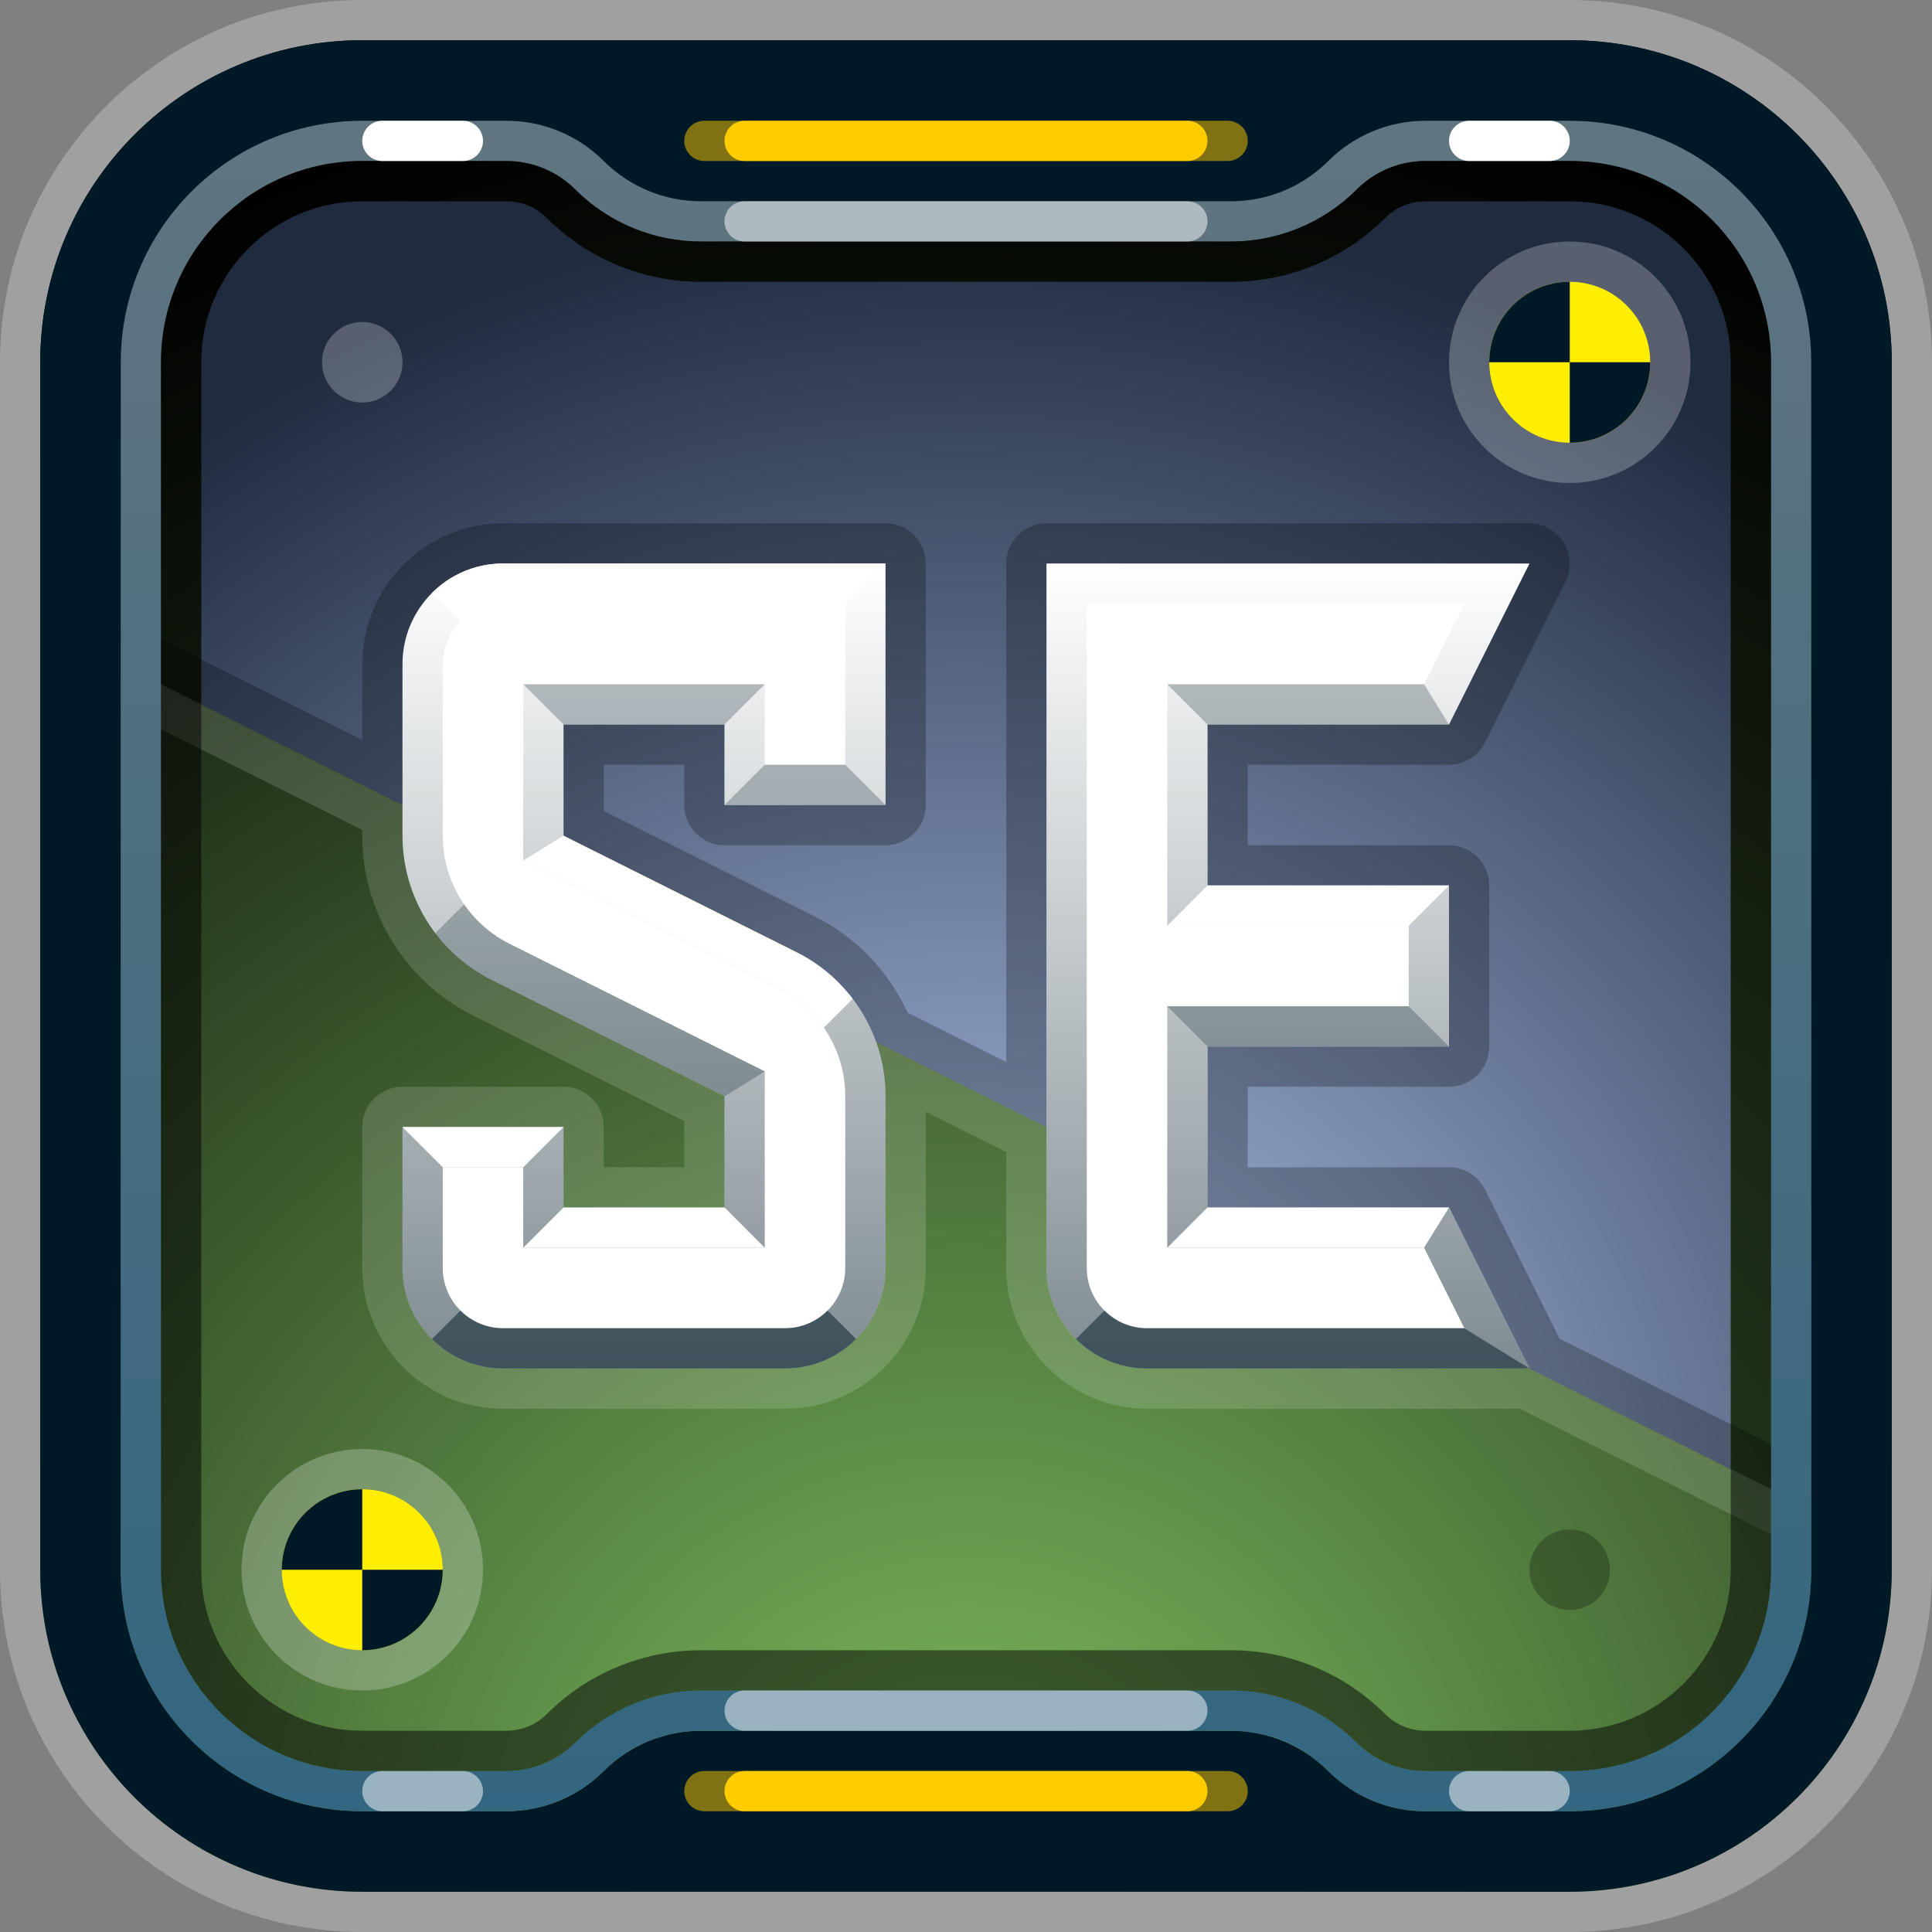 <svg width="24" height="24" viewBox="0 0 24 24" fill="none" xmlns="http://www.w3.org/2000/svg">
<rect x="0" y="0" width="24" height="24" fill="#808080" stroke="none"/>
<path d="M0.5 4.5C0.5 2.291 2.291 0.5 4.5 0.5H19.5C21.709 0.5 23.5 2.291 23.5 4.5V19.5C23.5 21.709 21.709 23.5 19.5 23.5H4.5C2.291 23.5 0.5 21.709 0.5 19.5V4.5Z" fill="url(#paint0_radial_11976_51068)"/>
<path opacity="0.15" fill-rule="evenodd" clip-rule="evenodd" d="M1.553 8.277L1.329 8.725L4.5 10.31V10.382C4.5 11.329 5.035 12.195 5.882 12.618L8.5 13.927V14.5H7.5V14C7.5 13.724 7.276 13.5 7 13.5H5C4.724 13.5 4.5 13.724 4.5 14V15.75C4.5 16.716 5.284 17.5 6.25 17.5H9.75C10.716 17.5 11.5 16.716 11.5 15.75V13.81L12.5 14.31V15.75C12.5 16.716 13.284 17.5 14.25 17.5H18.88L22.224 19.172L22.447 18.725L19.746 17.374L19.745 17.373L19 17H18.998L13 14.001L12.5 13.75L11.471 13.236C11.471 13.236 11.471 13.236 11.471 13.235L10.882 12.941C10.882 12.941 10.882 12.942 10.882 12.942L1.553 8.277ZM5.008 10.564C5.071 11.249 5.483 11.859 6.106 12.171L9 13.618V15H7V14H5V15.75C5 16.44 5.56 17 6.25 17H9.75C10.44 17 11 16.44 11 15.75V13.618C11 13.598 11 13.579 10.999 13.56L5.008 10.564ZM13 14.56V15.75C13 16.44 13.56 17 14.25 17H17.88L13 14.56Z" fill="white"/>
<path d="M2.5 8.75V4.5C2.5 3.395 3.395 2.5 4.5 2.5H6.293C6.48 2.5 6.66 2.574 6.793 2.707C7.301 3.215 7.989 3.5 8.707 3.5H15.293C16.011 3.5 16.699 3.215 17.207 2.707C17.34 2.574 17.52 2.5 17.707 2.5H19.5C20.605 2.5 21.5 3.395 21.5 4.5V18.25L2.5 8.75Z" fill="url(#paint1_radial_11976_51068)"/>
<path opacity="0.25" fill-rule="evenodd" clip-rule="evenodd" d="M11.274 12.579L12.5 13.192V7C12.5 6.724 12.724 6.5 13 6.5H19C19.173 6.5 19.334 6.59 19.425 6.737C19.516 6.885 19.525 7.069 19.447 7.224L18.447 9.224C18.363 9.393 18.189 9.5 18 9.5H15.5V10.5H18C18.276 10.5 18.5 10.724 18.5 11V13C18.5 13.276 18.276 13.5 18 13.5H15.5V14.5H18C18.189 14.5 18.363 14.607 18.447 14.776L19.373 16.629L22.671 18.277L22.447 18.724L1.553 8.277L1.776 7.83L4.5 9.192V8.25C4.5 7.284 5.284 6.5 6.25 6.5H11C11.276 6.5 11.5 6.724 11.5 7V10C11.5 10.276 11.276 10.5 11 10.5H9C8.724 10.5 8.5 10.276 8.5 10V9.5H7.5V10.073L10.118 11.382C10.638 11.642 11.041 12.069 11.274 12.579ZM5 9.442V8.25C5 7.56 5.56 7 6.25 7H11V10H9V9H7V10.382L9.894 11.829C10.035 11.899 10.165 11.985 10.282 12.083L5 9.442ZM18.628 16.256L18 15H16.116L18.628 16.256ZM15 14.442V13H18V11H15V9H18L19 7H13V13.442L15 14.442Z" fill="black"/>
<path fill-rule="evenodd" clip-rule="evenodd" d="M4.5 0H19.5C21.985 0 24 2.015 24 4.5V19.5C24 21.985 21.985 24 19.5 24H4.5C2.015 24 0 21.985 0 19.5V4.5C0 2.015 2.015 0 4.5 0ZM4.5 0.5C2.291 0.5 0.5 2.291 0.5 4.5V19.5C0.5 21.709 2.291 23.5 4.5 23.5H19.5C21.709 23.5 23.5 21.709 23.5 19.5V4.5C23.5 2.291 21.709 0.5 19.5 0.5H4.5Z" fill="white" fill-opacity="0.25"/>
<path fill-rule="evenodd" clip-rule="evenodd" d="M6 1.5L4.5 1.5C2.843 1.5 1.5 2.843 1.5 4.5V19.5C1.5 21.157 2.843 22.5 4.5 22.5H6H6.293C6.746 22.5 7.18 22.32 7.5 22C7.82 21.68 8.254 21.5 8.707 21.5H15.293C15.746 21.5 16.18 21.68 16.5 22C16.82 22.32 17.254 22.5 17.707 22.5H18H19.5C21.157 22.5 22.5 21.157 22.5 19.5V4.5C22.5 2.843 21.157 1.5 19.5 1.5L18 1.5L17.707 1.5C17.707 1.5 17.707 1.5 17.706 1.5C17.254 1.5 16.82 1.68 16.5 2C16.18 2.32 15.746 2.5 15.293 2.5L8.707 2.5C8.254 2.5 7.82 2.32 7.5 2C7.18 1.68 6.746 1.5 6.293 1.5H6ZM4.5 0.5C2.291 0.5 0.5 2.291 0.5 4.5V19.5C0.5 21.709 2.291 23.5 4.5 23.5H19.5C21.709 23.5 23.5 21.709 23.5 19.5V4.5C23.5 2.291 21.709 0.5 19.5 0.5H4.5Z" fill="#001926"/>
<path fill-rule="evenodd" clip-rule="evenodd" d="M8.707 2.5C8.254 2.5 7.82 2.32 7.5 2C7.18 1.68 6.746 1.5 6.293 1.5H4.5C2.843 1.5 1.5 2.843 1.5 4.5V19.5C1.5 21.157 2.843 22.5 4.5 22.5H6.293C6.49 22.5 6.683 22.466 6.864 22.401C7.101 22.317 7.319 22.181 7.5 22C7.82 21.68 8.254 21.5 8.707 21.5H15.293C15.746 21.5 16.18 21.68 16.5 22C16.82 22.32 17.254 22.5 17.707 22.5H19.5C21.157 22.5 22.5 21.157 22.5 19.5V4.5C22.5 2.843 21.157 1.5 19.5 1.5H17.706C17.254 1.5 16.82 1.68 16.5 2C16.263 2.237 15.964 2.397 15.641 2.464C15.527 2.488 15.411 2.5 15.293 2.5H8.707ZM2 4.5C2 3.119 3.119 2 4.5 2H6.293C6.613 2 6.92 2.127 7.146 2.354C7.561 2.768 8.122 3 8.707 3H15.293C15.878 3 16.439 2.768 16.854 2.354C17.002 2.205 17.187 2.099 17.387 2.043C17.49 2.015 17.598 2 17.707 2H19.5C20.881 2 22 3.119 22 4.5V19.5C22 20.881 20.881 22 19.5 22H17.707C17.387 22 17.08 21.873 16.854 21.646C16.439 21.232 15.878 21 15.293 21H8.707C8.122 21 7.561 21.232 7.146 21.646C6.92 21.873 6.613 22 6.293 22H4.5C3.119 22 2 20.881 2 19.5V4.5Z" fill="url(#paint2_linear_11976_51068)"/>
<path opacity="0.5" fill-rule="evenodd" clip-rule="evenodd" d="M2 4.5V19.5C2 20.881 3.119 22 4.5 22H6.293C6.611 22 6.922 21.871 7.147 21.646C7.561 21.233 8.122 21 8.707 21H15.293C15.878 21 16.439 21.232 16.853 21.646C17.08 21.873 17.387 22 17.707 22H19.5C20.881 22 22 20.881 22 19.5V4.5C22 3.119 20.881 2 19.5 2H17.707C17.387 2 17.08 2.127 16.853 2.354C16.439 2.768 15.878 3 15.293 3H8.707C8.122 3 7.561 2.768 7.147 2.354C6.922 2.129 6.611 2 6.293 2H4.5C3.119 2 2 3.119 2 4.5ZM21.5 4.5C21.5 3.395 20.605 2.5 19.5 2.5H17.707C17.52 2.5 17.34 2.574 17.207 2.707C16.699 3.215 16.011 3.5 15.293 3.5H8.707C7.989 3.5 7.301 3.215 6.793 2.707C6.66 2.574 6.48 2.5 6.293 2.5H4.5C3.395 2.5 2.5 3.395 2.5 4.5V19.5C2.5 20.605 3.395 21.5 4.5 21.5H6.293C6.48 21.5 6.66 21.426 6.793 21.293C7.301 20.785 7.989 20.5 8.707 20.5H15.293C16.011 20.5 16.699 20.785 17.207 21.293C17.34 21.426 17.52 21.5 17.707 21.5H19.5C20.605 21.5 21.5 20.605 21.5 19.5V4.5Z" fill="black"/>
<path opacity="0.5" d="M9 2.75C9 2.612 9.112 2.5 9.25 2.5H14.75C14.888 2.5 15 2.612 15 2.75V2.75C15 2.888 14.888 3 14.75 3H9.25C9.112 3 9 2.888 9 2.75V2.75Z" fill="white"/>
<path opacity="0.5" d="M9 21.25C9 21.112 9.112 21 9.25 21H14.75C14.888 21 15 21.112 15 21.25V21.25C15 21.388 14.888 21.5 14.75 21.5H9.25C9.112 21.5 9 21.388 9 21.25V21.25Z" fill="white"/>
<path d="M4.5 1.75C4.5 1.612 4.612 1.5 4.75 1.5H5.75C5.888 1.5 6 1.612 6 1.75V1.75C6 1.888 5.888 2 5.75 2H4.75C4.612 2 4.5 1.888 4.5 1.75V1.75Z" fill="white"/>
<path opacity="0.5" d="M4.5 22.25C4.5 22.112 4.612 22 4.75 22H5.75C5.888 22 6 22.112 6 22.25V22.25C6 22.388 5.888 22.5 5.75 22.5H4.75C4.612 22.5 4.5 22.388 4.5 22.25V22.25Z" fill="white"/>
<path d="M18 1.75C18 1.612 18.112 1.5 18.25 1.5H19.25C19.388 1.5 19.5 1.612 19.5 1.75V1.75C19.5 1.888 19.388 2 19.25 2H18.25C18.112 2 18 1.888 18 1.75V1.75Z" fill="white"/>
<path opacity="0.5" d="M18 22.25C18 22.112 18.112 22 18.25 22H19.25C19.388 22 19.5 22.112 19.5 22.25V22.25C19.5 22.388 19.388 22.5 19.25 22.5H18.25C18.112 22.5 18 22.388 18 22.25V22.25Z" fill="white"/>
<path opacity="0.5" d="M8.5 1.75C8.5 1.612 8.612 1.5 8.75 1.5H15.25C15.388 1.5 15.5 1.612 15.5 1.75V1.75C15.5 1.888 15.388 2 15.25 2H8.75C8.612 2 8.5 1.888 8.5 1.75V1.75Z" fill="#FFCC00"/>
<path d="M9 1.75C9 1.612 9.112 1.5 9.25 1.5H14.75C14.888 1.5 15 1.612 15 1.75V1.75C15 1.888 14.888 2 14.75 2H9.25C9.112 2 9 1.888 9 1.75V1.75Z" fill="#FFCC00"/>
<path opacity="0.5" d="M8.5 22.25C8.5 22.112 8.612 22 8.75 22H15.25C15.388 22 15.5 22.112 15.5 22.25V22.25C15.5 22.388 15.388 22.5 15.25 22.5H8.75C8.612 22.5 8.5 22.388 8.5 22.25V22.25Z" fill="#FFCC00"/>
<path d="M9 22.25C9 22.112 9.112 22 9.25 22H14.75C14.888 22 15 22.112 15 22.25V22.25C15 22.388 14.888 22.5 14.75 22.5H9.25C9.112 22.5 9 22.388 9 22.25V22.25Z" fill="#FFCC00"/>
<path d="M11 7H6.25C5.56 7 5 7.56 5 8.25V10.382C5 11.139 5.428 11.832 6.106 12.171L9 13.618V15H7V14H5V15.75C5 16.44 5.56 17 6.25 17H9.75C10.44 17 11 16.44 11 15.75V13.618C11 12.861 10.572 12.168 9.894 11.829L7 10.382V9H9V10H11V7Z" fill="white"/>
<path d="M14.25 17C13.56 17 13 16.44 13 15.75V7H19L18 9H15V11H18V13H15V15H18L19 17H14.25Z" fill="white"/>
<path opacity="0.5" fill-rule="evenodd" clip-rule="evenodd" d="M15 13H18V11H15V9H18L19 7H13V15.75C13 16.44 13.56 17 14.25 17H19L18 15H15V13ZM17.691 15.5H14.5V12.5H17.5V11.5H14.5V8.5H17.691L18.191 7.5H13.5V15.75C13.5 16.164 13.836 16.5 14.25 16.5H18.191L17.691 15.5Z" fill="url(#paint3_linear_11976_51068)"/>
<path opacity="0.25" fill-rule="evenodd" clip-rule="evenodd" d="M4.5 5C4.776 5 5 4.776 5 4.5C5 4.224 4.776 4 4.5 4C4.224 4 4 4.224 4 4.5C4 4.776 4.224 5 4.5 5ZM20 4.5C20 4.776 19.776 5 19.5 5C19.224 5 19 4.776 19 4.5C19 4.224 19.224 4 19.5 4C19.776 4 20 4.224 20 4.5Z" fill="white"/>
<path opacity="0.25" fill-rule="evenodd" clip-rule="evenodd" d="M4.5 20C4.776 20 5 19.776 5 19.5C5 19.224 4.776 19 4.5 19C4.224 19 4 19.224 4 19.5C4 19.776 4.224 20 4.5 20ZM19.5 20C19.776 20 20 19.776 20 19.5C20 19.224 19.776 19 19.5 19C19.224 19 19 19.224 19 19.5C19 19.776 19.224 20 19.5 20Z" fill="black"/>
<path opacity="0.5" fill-rule="evenodd" clip-rule="evenodd" d="M9 15H7V14H5V15.75C5 16.44 5.56 17 6.25 17H9.75C10.44 17 11 16.44 11 15.75V13.618C11 12.861 10.572 12.168 9.894 11.829L7 10.382V9H9V10H11V7H6.25C5.56 7 5 7.56 5 8.25V10.382C5 11.139 5.428 11.832 6.106 12.171L9 13.618V15ZM10.5 7.5H6.25C5.836 7.5 5.5 7.836 5.5 8.25V10.382C5.5 10.95 5.821 11.47 6.329 11.724L9.5 13.309V15.5H6.5V14.5H5.5V15.75C5.5 16.164 5.836 16.5 6.25 16.5H9.75C10.164 16.5 10.5 16.164 10.5 15.75V13.618C10.5 13.05 10.179 12.53 9.671 12.276L6.5 10.691V8.5H9.5V9.5H10.5V7.5Z" fill="url(#paint4_linear_11976_51068)"/>
<path d="M7 10.38V10.382L9.894 11.829C10.174 11.969 10.41 12.168 10.592 12.408L10.234 12.766C10.093 12.561 9.901 12.392 9.671 12.276L6.507 10.694L6.5 10.69L7 10.38Z" fill="white"/>
<path d="M5.366 7.366L5.72 7.72C5.855 7.584 6.043 7.5 6.25 7.5H10.5L11 7H6.25C5.905 7 5.592 7.14 5.366 7.366Z" fill="white"/>
<path d="M5.5 14.5L5 14H7L6.5 14.5H5.5Z" fill="white"/>
<path d="M7 15L6.5 15.5H9.5L9 15H7Z" fill="white"/>
<path opacity="0.25" d="M5.408 11.592C5.59 11.832 5.826 12.031 6.106 12.171L9 13.618V13.62L9.5 13.31L9.494 13.306L6.329 11.724C6.099 11.608 5.907 11.439 5.766 11.234L5.408 11.592Z" fill="#001926"/>
<g opacity="0.25">
<path d="M7 9L6.5 8.5H9.5L9 9H7Z" fill="#001926"/>
<path d="M9.5 9.5L9 10H11L10.5 9.5H9.5Z" fill="#001926"/>
</g>
<path opacity="0.5" d="M10.634 16.634L10.28 16.28C10.145 16.416 9.957 16.5 9.75 16.5H6.25C6.043 16.5 5.855 16.416 5.72 16.28L5.366 16.634C5.592 16.86 5.905 17 6.25 17H9.75C10.095 17 10.408 16.86 10.634 16.634Z" fill="#001926"/>
<path opacity="0.5" d="M13.72 16.28L13.366 16.634C13.592 16.86 13.905 17 14.25 17H19L18.19 16.5L14.25 16.5C14.043 16.5 13.855 16.416 13.72 16.28Z" fill="#001926"/>
<path d="M20.5 4.5C20.5 5.052 20.052 5.5 19.5 5.5C18.948 5.5 18.5 5.052 18.5 4.5C18.5 3.948 18.948 3.5 19.5 3.5C20.052 3.5 20.5 3.948 20.5 4.5Z" fill="#FFEE00"/>
<path opacity="0.25" fill-rule="evenodd" clip-rule="evenodd" d="M21 4.5C21 5.328 20.328 6 19.5 6C18.672 6 18 5.328 18 4.5C18 3.672 18.672 3 19.5 3C20.328 3 21 3.672 21 4.5ZM19.5 5.5C20.052 5.5 20.5 5.052 20.5 4.5C20.5 3.948 20.052 3.5 19.5 3.5C18.948 3.5 18.5 3.948 18.5 4.5C18.5 5.052 18.948 5.5 19.5 5.5Z" fill="white"/>
<path d="M19.5 3.5C18.948 3.5 18.5 3.948 18.5 4.5H19.5V5.5C20.052 5.5 20.5 5.052 20.5 4.5H19.5V3.5Z" fill="#001926"/>
<path d="M5.5 19.5C5.5 20.052 5.052 20.5 4.5 20.5C3.948 20.5 3.5 20.052 3.5 19.5C3.5 18.948 3.948 18.5 4.5 18.5C5.052 18.5 5.5 18.948 5.5 19.5Z" fill="#FFEE00"/>
<path opacity="0.25" fill-rule="evenodd" clip-rule="evenodd" d="M6 19.5C6 20.328 5.328 21 4.5 21C3.672 21 3 20.328 3 19.5C3 18.672 3.672 18 4.5 18C5.328 18 6 18.672 6 19.5ZM4.5 20.5C5.052 20.5 5.5 20.052 5.5 19.5C5.5 18.948 5.052 18.5 4.5 18.5C3.948 18.5 3.5 18.948 3.5 19.5C3.5 20.052 3.948 20.5 4.5 20.5Z" fill="white"/>
<path d="M4.5 18.5C3.948 18.5 3.5 18.948 3.5 19.5H4.5V20.5C5.052 20.5 5.5 20.052 5.5 19.5H4.5V18.5Z" fill="#001926"/>
<path opacity="0.25" d="M14.5 8.5L15 9H18L17.69 8.5H14.5Z" fill="#001926"/>
<path d="M14.5 15.5L15 15H18L17.69 15.5H14.5Z" fill="white"/>
<path opacity="0.25" d="M14.5 12.5L15 13H18L17.5 12.5H14.5Z" fill="#001926"/>
<path d="M14.5 11.5L15 11H18L17.5 11.5H14.5Z" fill="white"/>
<defs>
<radialGradient id="paint0_radial_11976_51068" cx="0" cy="0" r="1" gradientUnits="userSpaceOnUse" gradientTransform="translate(12 23.5) rotate(-90) scale(23)">
<stop stop-color="#7FBF60"/>
<stop offset="1"/>
</radialGradient>
<radialGradient id="paint1_radial_11976_51068" cx="0" cy="0" r="1" gradientUnits="userSpaceOnUse" gradientTransform="translate(12 19.5) rotate(-90) scale(17)">
<stop stop-color="#BFD5FF"/>
<stop offset="1" stop-color="#202B40"/>
</radialGradient>
<linearGradient id="paint2_linear_11976_51068" x1="12" y1="1.5" x2="12" y2="22.5" gradientUnits="userSpaceOnUse">
<stop stop-color="#607580"/>
<stop offset="1" stop-color="#336680"/>
</linearGradient>
<linearGradient id="paint3_linear_11976_51068" x1="12" y1="7" x2="12" y2="17" gradientUnits="userSpaceOnUse">
<stop stop-color="#001926" stop-opacity="0"/>
<stop offset="1" stop-color="#001926"/>
</linearGradient>
<linearGradient id="paint4_linear_11976_51068" x1="4" y1="7" x2="4" y2="17" gradientUnits="userSpaceOnUse">
<stop stop-color="#001926" stop-opacity="0"/>
<stop offset="1" stop-color="#001926"/>
</linearGradient>
</defs>
</svg>
